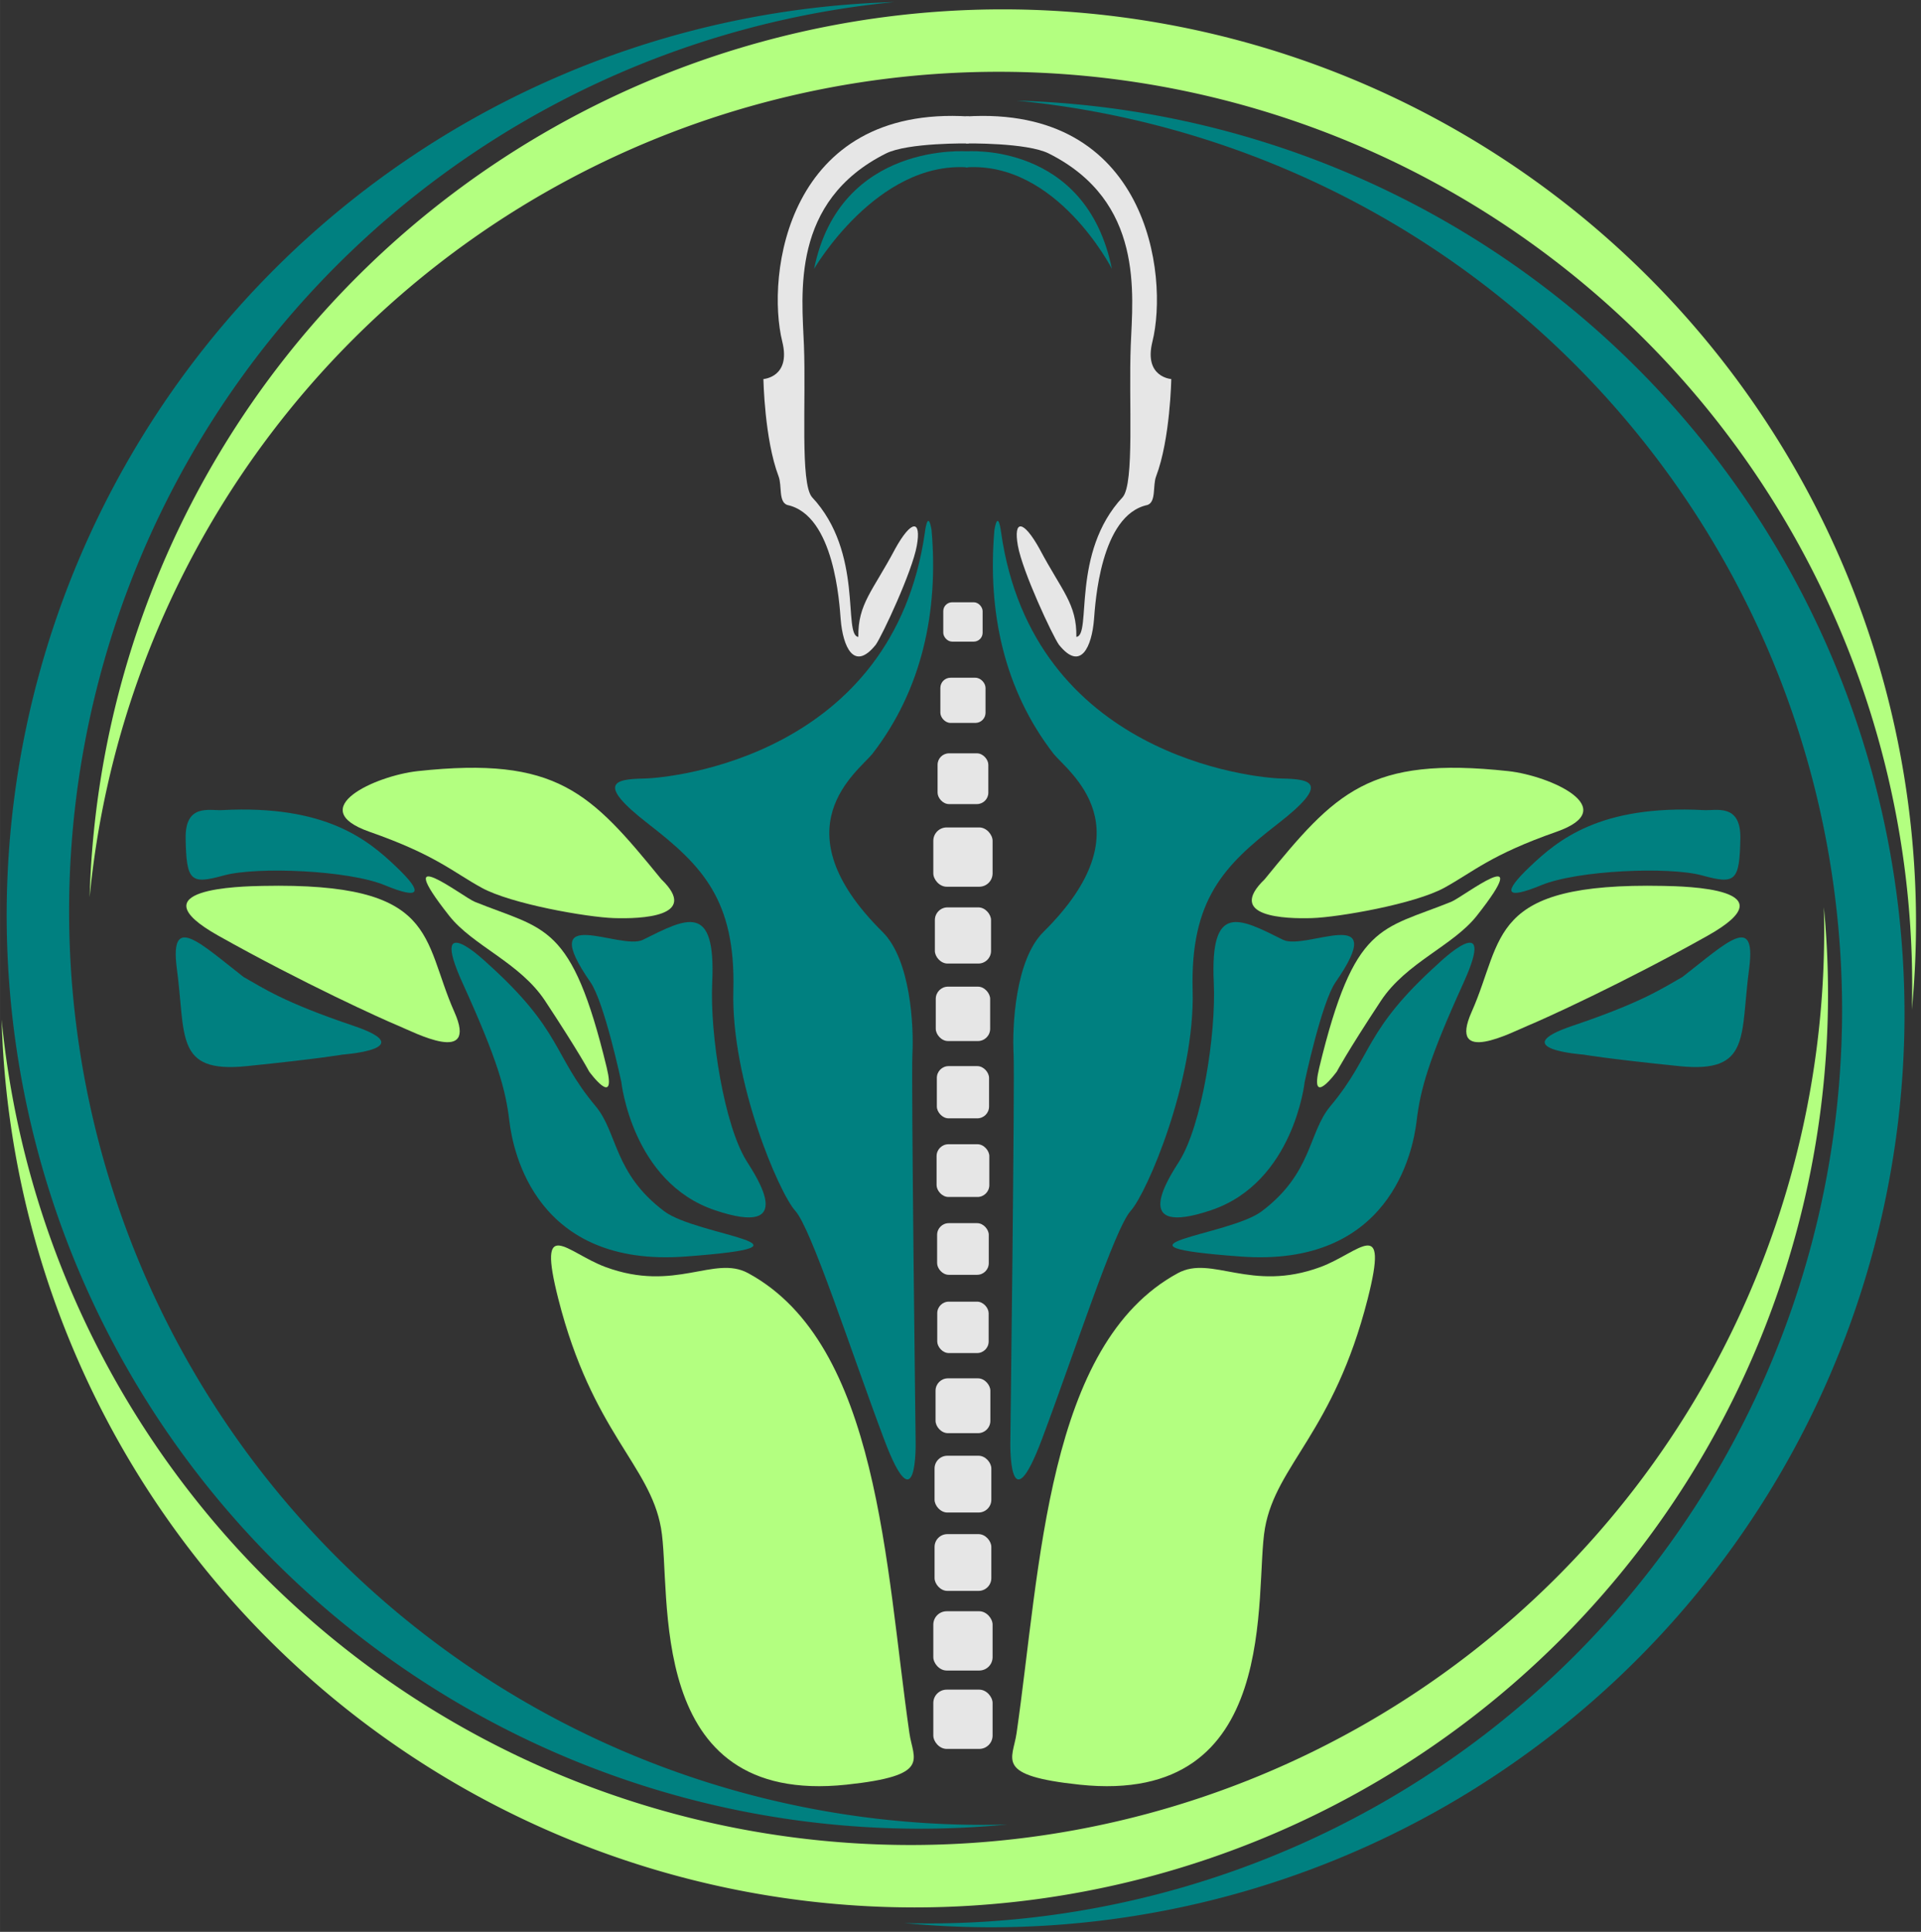 <?xml version="1.0" encoding="UTF-8" standalone="no"?>
<!-- Created with Inkscape (http://www.inkscape.org/) -->

<svg
   width="100.407"
   height="100.961"
   viewBox="0 0 26.566 26.713"
   version="1.1"
   id="svg1580"
   inkscape:version="1.2.2 (b0a8486541, 2022-12-01)"
   sodipodi:docname="main_logo.svg"
   xmlns:inkscape="http://www.inkscape.org/namespaces/inkscape"
   xmlns:sodipodi="http://sodipodi.sourceforge.net/DTD/sodipodi-0.dtd"
   xmlns="http://www.w3.org/2000/svg"
   xmlns:svg="http://www.w3.org/2000/svg">
  <rect x="0" y="0" width="26.566" height="26.713" fill="#333333" stroke="none"/>
  <sodipodi:namedview
     id="namedview1582"
     pagecolor="#505050"
     bordercolor="#eeeeee"
     borderopacity="1"
     inkscape:showpageshadow="0"
     inkscape:pageopacity="0"
     inkscape:pagecheckerboard="0"
     inkscape:deskcolor="#505050"
     inkscape:document-units="mm"
     showgrid="false"
     inkscape:zoom="2.1126006"
     inkscape:cx="6.8635786"
     inkscape:cy="44.494923"
     inkscape:window-width="1364"
     inkscape:window-height="751"
     inkscape:window-x="0"
     inkscape:window-y="15"
     inkscape:window-maximized="1"
     inkscape:current-layer="layer1" />
  <defs
     id="defs1577" />
  <g
     inkscape:label="Слой 1"
     inkscape:groupmode="layer"
     id="layer1"
     transform="translate(-138.992,-143.953)">
    <g
       id="g44429"
       transform="matrix(0.092,0,0,0.092,145.305,152.198)">
      <path
         id="path44301"
         style="display:inline;fill:#b3ff80;stroke:none;stroke-width:0.534;stroke-linejoin:round"
         d="M 219.396,49.132 A 137.346,137.346 0 0 0 82.05,-88.214 137.346,137.346 0 0 0 -55.15,45.233 137.346,137.346 0 0 1 81.472,-78.83 137.346,137.346 0 0 1 218.818,58.516 a 137.346,137.346 0 0 1 -0.049,3.618 137.346,137.346 0 0 0 0.627,-13.002 z" />
      <path
         id="path44303"
         style="display:inline;fill:#b3ff80;stroke:none;stroke-width:0.534;stroke-linejoin:round"
         d="M 206.167,59.725 A 137.346,137.346 0 0 1 68.821,197.071 137.346,137.346 0 0 1 -68.379,63.624 137.346,137.346 0 0 0 68.243,187.687 137.346,137.346 0 0 0 205.589,50.341 a 137.346,137.346 0 0 0 -0.049,-3.618 137.346,137.346 0 0 1 0.627,13.002 z" />
      <path
         id="path44305"
         style="display:inline;fill:#008080;fill-opacity:1;stroke:none;stroke-width:0.534;stroke-linejoin:round"
         d="M 69.727,185.238 A 137.346,137.346 0 0 1 -67.619,47.892 137.346,137.346 0 0 1 65.828,-89.309 137.346,137.346 0 0 0 -58.235,47.313 137.346,137.346 0 0 0 79.111,184.659 a 137.346,137.346 0 0 0 3.618,-0.049 137.346,137.346 0 0 1 -13.002,0.627 z" />
      <path
         id="path44307"
         style="display:inline;fill:#008080;fill-opacity:1;stroke:none;stroke-width:0.534;stroke-linejoin:round"
         d="M 80.32,200.054 A 137.346,137.346 0 0 0 217.666,62.708 137.346,137.346 0 0 0 84.219,-74.492 137.346,137.346 0 0 1 208.282,62.13 137.346,137.346 0 0 1 70.936,199.476 a 137.346,137.346 0 0 1 -3.618,-0.049 137.346,137.346 0 0 0 13.002,0.627 z" />
      <g
         id="g44427"
         transform="matrix(1.081,0,0,1.081,-386.321,-113.406)"
         style="display:inline">
        <g
           inkscape:groupmode="layer"
           id="g44321"
           inkscape:label="Мышцы 1 слева"
           transform="translate(403.754,-5.292)">
          <path
             style="fill:#008080;fill-opacity:1;stroke:none;stroke-width:0.265px;stroke-linecap:butt;stroke-linejoin:miter;stroke-opacity:1"
             d="m 18.756,101.289 c 0,0 0.397,-3.301 0.922,-0.325 0.988,11.323 -1.309,22.185 -8.211,31.125 -2.073,2.562 -13.194,10.337 1.397,24.784 3.934,3.895 4.355,13.176 4.15,17.033 -0.176,3.323 0.452,53.856 0.452,53.856 0,0 0.263,12.053 -4.417,-0.42 C 8.37,214.871 2.973,198.131 0.725,195.647 -1.524,193.163 -8.217,177.592 -7.883,165.006 c 0.334,-12.586 -4.353,-17.37 -11.8,-23.136 -7.447,-5.766 -4.628,-6.247 -0.62,-6.327 4.008,-0.08 34.651,-3.219 39.059,-34.254 z"
             id="path44309"
             sodipodi:nodetypes="cccsscsssscc" />
          <path
             style="fill:#008080;fill-opacity:1;stroke:none;stroke-width:0.265px;stroke-linecap:butt;stroke-linejoin:miter;stroke-opacity:1"
             d="m -20.449,157.963 c -3.151,1.567 -15.07,-5.289 -7.304,5.902 1.937,2.791 4.293,13.872 4.293,13.872 0,0 1.499,13.945 13.004,17.824 11.506,3.88 5.829,-4.576 4.416,-6.831 -3.091,-4.931 -5.126,-17.529 -4.783,-24.845 0.526,-11.219 -3.577,-8.932 -9.626,-5.923 z"
             id="path44311"
             sodipodi:nodetypes="sscssss" />
          <path
             style="fill:#008080;fill-opacity:1;stroke:none;stroke-width:0.265px;stroke-linecap:butt;stroke-linejoin:miter;stroke-opacity:1"
             d="m -42.059,161.26 c 0,0 -8.371,-8.046 -3.481,2.708 4.891,10.753 5.997,14.854 6.512,19.196 0.515,4.342 3.757,20.375 24.472,18.839 20.715,-1.536 1.658,-2.843 -2.923,-6.283 -7.074,-5.313 -6.461,-10.928 -9.562,-14.629 -5.957,-7.111 -4.577,-10.438 -15.018,-19.83 z"
             id="path44313"
             sodipodi:nodetypes="csssssc" />
          <path
             style="fill:#008080;fill-opacity:1;stroke:none;stroke-width:0.265px;stroke-linecap:butt;stroke-linejoin:miter;stroke-opacity:1"
             d="m -78.993,139.934 c -1.725,0.091 -5.139,-0.944 -5.053,3.938 0.106,6.01 0.714,6.403 5.317,5.142 4.603,-1.26 17.332,-0.719 22.353,1.353 5.021,2.072 5.454,1.098 1.597,-2.568 -3.857,-3.666 -9.711,-8.631 -24.214,-7.865 z"
             id="path44315"
             sodipodi:nodetypes="ssssss" />
          <path
             style="fill:#008080;fill-opacity:1;stroke:none;stroke-width:0.265px;stroke-linecap:butt;stroke-linejoin:miter;stroke-opacity:1"
             d="m -85.287,161.83 c 1.295,9.492 -0.34,14.727 9.717,13.703 10.057,-1.023 13.363,-1.608 13.363,-1.608 0,0 11.018,-0.788 1.475,-4.01 -9.808,-3.311 -12.515,-5.243 -15.265,-6.784 -6.159,-4.795 -10.233,-8.87 -9.291,-1.301 z"
             id="path44317"
             sodipodi:nodetypes="cscscc" />
          <path
             style="fill:#008080;stroke:none;stroke-width:0.265px;stroke-linecap:butt;stroke-linejoin:miter;stroke-opacity:1"
             d="m 3.347,64.67 c 0,0 8.704,-14.973 21.354,-14.103 0.801,-1.215 0.049,-2.221 0.049,-2.221 0,0 -17.789,-1.467 -21.403,16.324 z"
             id="path44319"
             sodipodi:nodetypes="cccsc" />
        </g>
        <g
           inkscape:groupmode="layer"
           id="g44331"
           inkscape:label="Мышцы 2 слева"
           style="display:inline;fill:#008000"
           transform="translate(403.754,-5.292)">
          <path
             style="fill:#b3ff80;stroke:none;stroke-width:0.265px;stroke-linecap:butt;stroke-linejoin:miter;stroke-opacity:1"
             d="m -51.777,134.512 c -5.864,0.644 -15.907,5.207 -6.708,8.432 9.199,3.225 11.508,5.533 15.602,7.786 4.094,2.253 14.679,4.1 18.403,4.218 3.724,0.118 12.008,-0.164 6.58,-5.399 -9.849,-12.077 -14.477,-17.142 -33.876,-15.037 z"
             id="path44323"
             sodipodi:nodetypes="cssscc" />
          <path
             style="fill:#b3ff80;stroke:none;stroke-width:0.265px;stroke-linecap:butt;stroke-linejoin:miter;stroke-opacity:1"
             d="m -73.314,150.471 c -3.094,0.063 -17.911,0.337 -6.184,6.924 11.726,6.587 22.838,11.62 25,12.509 2.162,0.889 11.186,5.657 7.82,-1.911 -4.562,-10.257 -2.159,-18.017 -26.635,-17.522 z"
             id="path44325"
             sodipodi:nodetypes="sssss" />
          <path
             style="fill:#b3ff80;stroke:none;stroke-width:0.265px;stroke-linecap:butt;stroke-linejoin:miter;stroke-opacity:1"
             d="m -43.839,152.683 c -1.654,-0.669 -11.935,-8.692 -3.565,1.933 3.31,4.202 9.828,6.503 13.349,11.846 4.809,7.297 6.123,9.827 6.123,9.827 0,0 3.849,5.272 2.436,-0.568 -4.887,-20.197 -8.539,-19.071 -18.343,-23.038 z"
             id="path44327"
             sodipodi:nodetypes="ssscss" />
          <path
             style="fill:#b3ff80;stroke:none;stroke-width:0.265px;stroke-linecap:butt;stroke-linejoin:miter;stroke-opacity:1"
             d="m -25.661,203.462 c -5.376,-1.987 -9.592,-7.46 -6.556,4.461 4.716,18.52 12.706,23.01 14.272,31.82 1.565,8.811 -2.567,38.706 25.797,35.692 11.868,-1.261 9.284,-3.44 8.746,-7.172 -3.333,-23.123 -4.204,-54.07 -22.424,-63.948 -4.736,-2.567 -10.131,2.733 -19.835,-0.854 z"
             id="path44329"
             sodipodi:nodetypes="sssssss" />
        </g>
        <g
           inkscape:groupmode="layer"
           id="g44337"
           inkscape:label="Голова"
           transform="translate(403.754,-5.292)">
          <path
             style="fill:#e6e6e6;fill-opacity:1;stroke:none;stroke-width:0.265px;stroke-linecap:butt;stroke-linejoin:miter;stroke-opacity:1"
             d="m 14.588,103.667 c -3.079,5.802 -5.161,7.586 -5.091,12.179 C 7.315,115.651 10.29,104.142 3.05,96.416 1.395,94.441 2.237,83.139 1.933,75.324 1.655,68.179 0.045,55.307 13.327,48.64 c 3.069,-1.54 11.519,-1.399 11.519,-1.399 0,0 0.234,-2.09 0.049,-3.751 -25.335,-1.604 -28.261,22.067 -25.972,31.318 1.224,4.946 -2.624,5.189 -2.624,5.189 0,0 0.139,8.35 2.109,13.532 0.492,1.294 -0.036,3.53 1.195,3.977 6.582,1.385 7.266,13.771 7.441,15.92 0.303,3.727 1.822,7.339 4.883,3.506 0.891,-1.268 5.058,-10.155 5.702,-13.758 0.644,-3.603 -0.715,-3.723 -3.043,0.491 z"
             id="path44333"
             sodipodi:nodetypes="cccssccscscsczc" />
          <path
             style="fill:#e6e6e6;fill-opacity:1;stroke:none;stroke-width:0.265px;stroke-linecap:butt;stroke-linejoin:miter;stroke-opacity:1"
             d="m 34.724,103.667 c 3.079,5.802 5.161,7.586 5.091,12.179 2.181,-0.194 -0.793,-11.703 6.446,-19.43 1.655,-1.974 0.813,-13.277 1.117,-21.092 C 47.657,68.179 49.267,55.307 35.985,48.64 32.916,47.1 24.466,47.242 24.466,47.242 c 0,0 -0.234,-2.09 -0.049,-3.751 25.335,-1.604 28.261,22.067 25.972,31.318 -1.224,4.946 2.624,5.189 2.624,5.189 0,0 -0.139,8.35 -2.109,13.532 -0.492,1.294 0.036,3.53 -1.195,3.977 -6.582,1.385 -7.266,13.771 -7.441,15.92 -0.303,3.727 -1.822,7.339 -4.883,3.506 -0.891,-1.268 -5.058,-10.155 -5.702,-13.758 -0.644,-3.603 0.715,-3.723 3.043,0.491 z"
             id="path44335"
             sodipodi:nodetypes="cccssccscscsczc" />
        </g>
        <g
           inkscape:groupmode="layer"
           id="g44351"
           inkscape:label="Мышцы 1 справа"
           transform="matrix(-1,0,0,1,451.855,-5.292)">
          <path
             style="fill:#008080;fill-opacity:1;stroke:none;stroke-width:0.265px;stroke-linecap:butt;stroke-linejoin:miter;stroke-opacity:1"
             d="m 18.756,101.289 c 0,0 0.397,-3.301 0.922,-0.325 0.988,11.323 -1.309,22.185 -8.211,31.125 -2.073,2.562 -13.194,10.337 1.397,24.784 3.934,3.895 4.355,13.176 4.15,17.033 -0.176,3.323 0.452,53.856 0.452,53.856 0,0 0.263,12.053 -4.417,-0.42 C 8.37,214.871 2.973,198.131 0.725,195.647 -1.524,193.163 -8.217,177.592 -7.883,165.006 c 0.334,-12.586 -4.353,-17.37 -11.8,-23.136 -7.447,-5.766 -4.628,-6.247 -0.62,-6.327 4.008,-0.08 34.651,-3.219 39.059,-34.254 z"
             id="path44339"
             sodipodi:nodetypes="cccsscsssscc" />
          <path
             style="fill:#008080;fill-opacity:1;stroke:none;stroke-width:0.265px;stroke-linecap:butt;stroke-linejoin:miter;stroke-opacity:1"
             d="m -20.449,157.963 c -3.151,1.567 -15.07,-5.289 -7.304,5.902 1.937,2.791 4.293,13.872 4.293,13.872 0,0 1.499,13.945 13.004,17.824 11.506,3.88 5.829,-4.576 4.416,-6.831 -3.091,-4.931 -5.126,-17.529 -4.783,-24.845 0.526,-11.219 -3.577,-8.932 -9.626,-5.923 z"
             id="path44341"
             sodipodi:nodetypes="sscssss" />
          <path
             style="fill:#008080;fill-opacity:1;stroke:none;stroke-width:0.265px;stroke-linecap:butt;stroke-linejoin:miter;stroke-opacity:1"
             d="m -42.059,161.26 c 0,0 -8.371,-8.046 -3.481,2.708 4.891,10.753 5.997,14.854 6.512,19.196 0.515,4.342 3.757,20.375 24.472,18.839 20.715,-1.536 1.658,-2.843 -2.923,-6.283 -7.074,-5.313 -6.461,-10.928 -9.562,-14.629 -5.957,-7.111 -4.577,-10.438 -15.018,-19.83 z"
             id="path44343"
             sodipodi:nodetypes="csssssc" />
          <path
             style="fill:#008080;fill-opacity:1;stroke:none;stroke-width:0.265px;stroke-linecap:butt;stroke-linejoin:miter;stroke-opacity:1"
             d="m -78.993,139.934 c -1.725,0.091 -5.139,-0.944 -5.053,3.938 0.106,6.01 0.714,6.403 5.317,5.142 4.603,-1.26 17.332,-0.719 22.353,1.353 5.021,2.072 5.454,1.098 1.597,-2.568 -3.857,-3.666 -9.711,-8.631 -24.214,-7.865 z"
             id="path44345"
             sodipodi:nodetypes="ssssss" />
          <path
             style="fill:#008080;fill-opacity:1;stroke:none;stroke-width:0.265px;stroke-linecap:butt;stroke-linejoin:miter;stroke-opacity:1"
             d="m -85.287,161.83 c 1.295,9.492 -0.34,14.727 9.717,13.703 10.057,-1.023 13.363,-1.608 13.363,-1.608 0,0 11.018,-0.788 1.475,-4.01 -9.808,-3.311 -12.515,-5.243 -15.265,-6.784 -6.159,-4.795 -10.233,-8.87 -9.291,-1.301 z"
             id="path44347"
             sodipodi:nodetypes="cscscc" />
          <path
             style="fill:#008080;stroke:none;stroke-width:0.265px;stroke-linecap:butt;stroke-linejoin:miter;stroke-opacity:1"
             d="m 3.347,64.67 c 0,0 7.646,-14.973 20.295,-14.103 0.81,-1.025 0.049,-2.221 0.049,-2.221 0,0 -16.731,-1.467 -20.344,16.324 z"
             id="path44349"
             sodipodi:nodetypes="cccsc" />
        </g>
        <g
           inkscape:groupmode="layer"
           id="g44361"
           inkscape:label="Мышцы 2 справа"
           style="display:inline;fill:#008000"
           transform="matrix(-1,0,0,1,451.855,-5.292)">
          <path
             style="fill:#b3ff80;stroke:none;stroke-width:0.265px;stroke-linecap:butt;stroke-linejoin:miter;stroke-opacity:1"
             d="m -51.777,134.512 c -5.864,0.644 -15.907,5.207 -6.708,8.432 9.199,3.225 11.508,5.533 15.602,7.786 4.094,2.253 14.679,4.1 18.403,4.218 3.724,0.118 12.008,-0.164 6.58,-5.399 -9.849,-12.077 -14.477,-17.142 -33.876,-15.037 z"
             id="path44353"
             sodipodi:nodetypes="cssscc" />
          <path
             style="fill:#b3ff80;stroke:none;stroke-width:0.265px;stroke-linecap:butt;stroke-linejoin:miter;stroke-opacity:1"
             d="m -73.314,150.471 c -3.094,0.063 -17.911,0.337 -6.184,6.924 11.726,6.587 22.838,11.62 25,12.509 2.162,0.889 11.186,5.657 7.82,-1.911 -4.562,-10.257 -2.159,-18.017 -26.635,-17.522 z"
             id="path44355"
             sodipodi:nodetypes="sssss" />
          <path
             style="fill:#b3ff80;stroke:none;stroke-width:0.265px;stroke-linecap:butt;stroke-linejoin:miter;stroke-opacity:1"
             d="m -43.839,152.683 c -1.654,-0.669 -11.935,-8.692 -3.565,1.933 3.31,4.202 9.828,6.503 13.349,11.846 4.809,7.297 6.123,9.827 6.123,9.827 0,0 3.849,5.272 2.436,-0.568 -4.887,-20.197 -8.539,-19.071 -18.343,-23.038 z"
             id="path44357"
             sodipodi:nodetypes="ssscss" />
          <path
             style="fill:#b3ff80;stroke:none;stroke-width:0.265px;stroke-linecap:butt;stroke-linejoin:miter;stroke-opacity:1"
             d="m -25.661,203.462 c -5.376,-1.987 -9.592,-7.46 -6.556,4.461 4.716,18.52 12.706,23.01 14.272,31.82 1.565,8.811 -2.567,38.706 25.797,35.692 11.868,-1.261 9.284,-3.44 8.746,-7.172 -3.333,-23.123 -4.204,-54.07 -22.424,-63.948 -4.736,-2.567 -10.131,2.733 -19.835,-0.854 z"
             id="path44359"
             sodipodi:nodetypes="sssssss" />
        </g>
        <g
           inkscape:groupmode="layer"
           id="g44393"
           inkscape:label="Позвонки"
           transform="translate(403.225,-5.292)"
           style="display:none;fill:#f9f9f9">
          <rect
             style="fill:#f9f9f9;stroke:none;stroke-width:0.385;stroke-linejoin:round"
             id="rect44363"
             width="3.058"
             height="4.25"
             x="22.981"
             y="109.277"
             rx="0"
             ry="0" />
          <rect
             style="fill:#f9f9f9;stroke:none;stroke-width:0.437;stroke-linejoin:round"
             id="rect44365"
             width="3.365"
             height="4.989"
             x="22.828"
             y="116.262"
             rx="0"
             ry="0" />
          <rect
             style="fill:#f9f9f9;stroke:none;stroke-width:0.663;stroke-linejoin:round"
             id="rect44367"
             width="5.078"
             height="7.591"
             x="21.971"
             y="123.577"
             rx="0"
             ry="0" />
          <rect
             style="fill:#f9f9f9;stroke:none;stroke-width:0.905;stroke-linejoin:round"
             id="rect44369"
             width="6.818"
             height="10.534"
             x="21.101"
             y="132.651"
             rx="0"
             ry="0" />
          <rect
             style="fill:#f9f9f9;stroke:none;stroke-width:1.09;stroke-linejoin:round"
             id="rect44371"
             width="8.395"
             height="12.42"
             x="20.313"
             y="144.977"
             rx="0"
             ry="0" />
          <rect
             style="fill:#f9f9f9;stroke:none;stroke-width:0.74;stroke-linejoin:round"
             id="rect44373"
             width="5.426"
             height="8.865"
             x="21.797"
             y="159.407"
             rx="0"
             ry="0" />
          <rect
             style="fill:#f9f9f9;stroke:none;stroke-width:0.792;stroke-linejoin:round"
             id="rect44375"
             width="6.088"
             height="9.05"
             x="21.466"
             y="170.638"
             rx="0"
             ry="0" />
          <rect
             style="fill:#f9f9f9;stroke:none;stroke-width:0.875;stroke-linejoin:round"
             id="rect44377"
             width="7.041"
             height="9.541"
             x="20.99"
             y="182.06"
             rx="0"
             ry="0" />
          <rect
             style="fill:#f9f9f9;stroke:none;stroke-width:1.024;stroke-linejoin:round"
             id="rect44379"
             width="7.629"
             height="12.072"
             x="20.696"
             y="193.613"
             rx="0"
             ry="0" />
          <rect
             style="fill:#f9f9f9;stroke:none;stroke-width:1.02;stroke-linejoin:round"
             id="rect44381"
             width="8.017"
             height="11.396"
             x="20.502"
             y="207.719"
             rx="0"
             ry="0" />
          <rect
             style="fill:#f9f9f9;stroke:none;stroke-width:0.781;stroke-linejoin:round"
             id="rect44383"
             width="6.056"
             height="8.849"
             x="21.482"
             y="221.421"
             rx="0"
             ry="0" />
          <rect
             style="fill:#f9f9f9;stroke:none;stroke-width:0.813;stroke-linejoin:round"
             id="rect44385"
             width="7.192"
             height="8.065"
             x="20.914"
             y="232.917"
             rx="0"
             ry="0" />
          <rect
             style="fill:#f9f9f9;stroke:none;stroke-width:0.897;stroke-linejoin:round"
             id="rect44387"
             width="8.423"
             height="8.387"
             x="20.299"
             y="244.023"
             rx="0"
             ry="0" />
          <rect
             style="fill:#f9f9f9;stroke:none;stroke-width:0.701;stroke-linejoin:round"
             id="rect44389"
             width="6.742"
             height="6.399"
             x="21.139"
             y="255.828"
             rx="0"
             ry="0" />
          <rect
             style="fill:#f9f9f9;stroke:none;stroke-width:0.554;stroke-linejoin:round"
             id="rect44391"
             width="5.336"
             height="5.047"
             x="21.842"
             y="265.8"
             rx="0"
             ry="0" />
        </g>
        <g
           inkscape:groupmode="layer"
           id="g44425"
           inkscape:label="Позвонки 1">
          <rect
             style="display:inline;fill:#e6e6e6;stroke:none;stroke-width:0.067;stroke-linejoin:round"
             id="rect44395"
             width="5.471"
             height="5.471"
             x="425.063"
             y="105.744"
             rx="1.232"
             ry="1.232" />
          <rect
             style="display:inline;fill:#e6e6e6;stroke:none;stroke-width:0.077;stroke-linejoin:round"
             id="rect44397"
             width="6.282"
             height="6.282"
             x="424.658"
             y="116.236"
             rx="1.415"
             ry="1.415" />
          <rect
             style="display:inline;fill:#e6e6e6;stroke:none;stroke-width:0.086;stroke-linejoin:round"
             id="rect44399"
             width="7.057"
             height="7.057"
             x="424.271"
             y="126.747"
             rx="1.589"
             ry="1.589" />
          <rect
             style="display:inline;fill:#e6e6e6;stroke:none;stroke-width:0.101;stroke-linejoin:round"
             id="rect44401"
             width="8.242"
             height="8.242"
             x="423.678"
             y="137.052"
             rx="1.856"
             ry="1.856" />
          <rect
             style="display:inline;fill:#e6e6e6;stroke:none;stroke-width:0.096;stroke-linejoin:round"
             id="rect44403"
             width="7.81"
             height="7.81"
             x="423.894"
             y="148.166"
             rx="1.759"
             ry="1.759" />
          <rect
             style="display:inline;fill:#e6e6e6;stroke:none;stroke-width:0.093;stroke-linejoin:round"
             id="rect44405"
             width="7.564"
             height="7.564"
             x="424.017"
             y="159.187"
             rx="1.703"
             ry="1.703" />
          <rect
             style="display:inline;fill:#e6e6e6;stroke:none;stroke-width:0.089;stroke-linejoin:round"
             id="rect44407"
             width="7.26"
             height="7.26"
             x="424.169"
             y="170.237"
             rx="1.635"
             ry="1.635" />
          <rect
             style="display:inline;fill:#e6e6e6;stroke:none;stroke-width:0.09;stroke-linejoin:round"
             id="rect44409"
             width="7.334"
             height="7.334"
             x="424.132"
             y="181.098"
             rx="1.652"
             ry="1.652" />
          <rect
             style="display:inline;fill:#e6e6e6;stroke:none;stroke-width:0.088;stroke-linejoin:round"
             id="rect44411"
             width="7.181"
             height="7.181"
             x="424.208"
             y="192.072"
             rx="1.617"
             ry="1.617" />
          <rect
             style="display:inline;fill:#e6e6e6;stroke:none;stroke-width:0.088;stroke-linejoin:round"
             id="rect44413"
             width="7.149"
             height="7.149"
             x="424.224"
             y="202.986"
             rx="1.61"
             ry="1.61" />
          <rect
             style="display:inline;fill:#e6e6e6;stroke:none;stroke-width:0.093;stroke-linejoin:round"
             id="rect44415"
             width="7.622"
             height="7.622"
             x="423.988"
             y="213.648"
             rx="1.717"
             ry="1.717" />
          <rect
             style="display:inline;fill:#e6e6e6;stroke:none;stroke-width:0.097;stroke-linejoin:round"
             id="rect44417"
             width="7.895"
             height="7.895"
             x="423.851"
             y="224.409"
             rx="1.778"
             ry="1.778" />
          <rect
             style="display:inline;fill:#e6e6e6;stroke:none;stroke-width:0.097;stroke-linejoin:round"
             id="rect44419"
             width="7.893"
             height="7.893"
             x="423.852"
             y="235.308"
             rx="1.778"
             ry="1.778" />
          <rect
             style="display:inline;fill:#e6e6e6;stroke:none;stroke-width:0.101;stroke-linejoin:round"
             id="rect44421"
             width="8.242"
             height="8.242"
             x="423.678"
             y="246.032"
             rx="1.856"
             ry="1.856" />
          <rect
             style="display:inline;fill:#e6e6e6;stroke:none;stroke-width:0.101;stroke-linejoin:round"
             id="rect44423"
             width="8.242"
             height="8.242"
             x="423.678"
             y="256.93"
             rx="1.856"
             ry="1.856" />
        </g>
      </g>
    </g>
  </g>
</svg>
